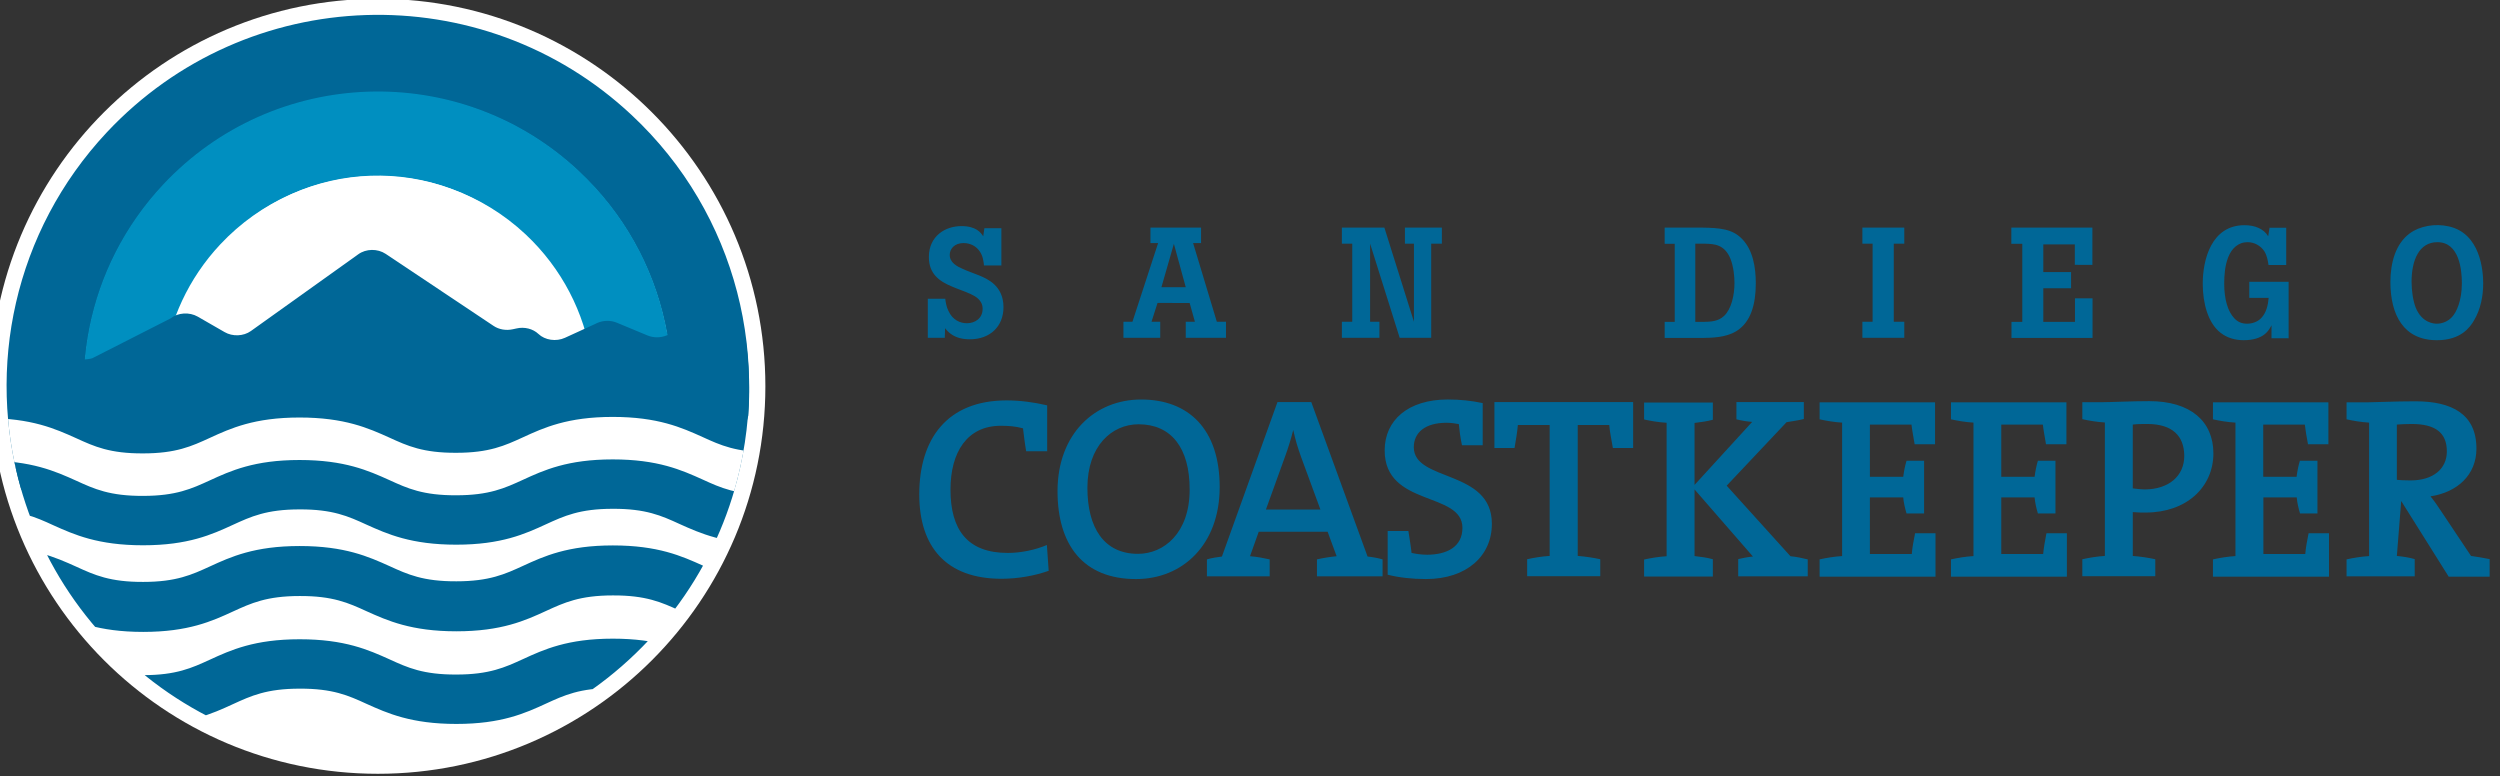 <svg id="Layer_1" xmlns="http://www.w3.org/2000/svg" xmlns:xlink="http://www.w3.org/1999/xlink" viewBox="0 0 1665.2 517"><rect x="0" y="0" width="1665.2" height="517" fill="#333333" stroke="none"/><style>.st0{fill:#006797}.st1{fill:#fff}.st2{fill:#008fc0}</style><path class="st0" d="M241.9 268.1c-1 .2-2.1.4-3.1.6.9.2 1.7.5 2.4.9.2-.5.4-1 .7-1.5m1364.4 14.3c-3.6 0-7 .2-9.8.4v36.8c1.7.2 5 .4 9.1.4 15.1 0 24.2-7.7 24.2-19.3 0-12.7-7.9-18.3-23.5-18.3m24.6 101.5l-31.5-50.2-2.9 36.6c4 .4 8.1 1 11.9 2.1v11.5H1563v-11.3c4.5-1 9.8-1.9 15-2.2v-88.9c-5.2-.3-10.5-1.2-15-2.2V268h13.4c4.5 0 18.4-.7 32.5-.7 24.1 0 40.6 8.4 40.6 31.5 0 17.5-12.7 29.1-30.6 31.8 2.4 2.9 4.8 6.4 6.9 9.6l20.1 30.1c3.6.5 7.9 1.2 12.4 2.1v11.7h-27.4zm-156.9 0v-11.3c4.5-1 9.8-1.9 15-2.2v-88.9c-5.2-.3-10.5-1.2-15-2.2V268h76.9v27.9h-13.6c-.9-4.8-1.7-9.4-2.1-13.1h-27.7v34.8h22.2c.5-3.8 1.2-7.4 2.2-10.7h11.7V342H1532c-1-3.3-1.9-7.2-2.2-10.7h-22.2V369h27.9c.3-4.1 1.2-8.8 2.2-13.8h13.6v28.9H1474zm-43.8-101.5c-3.6 0-6.5 0-9.6.4v42.5c2.7.3 5.5.7 8.3.7 15.6-.2 26-8.8 26-22.4-.1-13.2-7.8-21.2-24.7-21.2m-1 59c-2.6 0-5.7 0-8.6-.3v29.2c5.2.4 10.5 1.2 15 2.2v11.3H1387v-11.3c4.5-1 9.8-1.9 15-2.2v-88.9c-5.2-.3-10.5-1.2-15-2.2v-11.3h13.1c5.5 0 19.8-.7 31.5-.7 27.5 0 42.7 13.4 42.7 34.9-.1 22.5-18 39.3-45.1 39.3m-129.7 42.5v-11.3c4.5-1 9.8-1.9 15-2.2v-88.9c-5.2-.3-10.5-1.2-15-2.2V268h76.9v27.9h-13.6c-.8-4.8-1.7-9.4-2.1-13.1H1333v34.8h22.2c.5-3.8 1.2-7.4 2.2-10.7h11.7V342h-11.7c-1-3.3-1.9-7.2-2.2-10.7H1333V369h27.9c.4-4.1 1.2-8.8 2.2-13.8h13.6v28.9h-77.2zm-87.5 0v-11.3c4.5-1 9.8-1.9 15-2.2v-88.9c-5.2-.3-10.5-1.2-15-2.2V268h76.9v27.9h-13.6c-.8-4.8-1.7-9.4-2.1-13.1h-27.7v34.8h22.2c.5-3.8 1.2-7.4 2.2-10.7h11.7V342h-11.7c-1-3.3-1.9-7.2-2.2-10.7h-22.2V369h27.9c.3-4.1 1.2-8.8 2.2-13.8h13.6v28.9H1212zm-54.2 0v-11.5c3.1-.7 6.5-1.4 9.8-1.7l-38.9-44.7v44.4c3.8.4 8.4 1 12.2 2.1V384h-45.8v-11.3c4.5-1 9.8-1.9 15-2.2v-88.9c-5.2-.3-10.5-1.2-15-2.2v-11.3h45.8v11.5c-3.8 1-8.4 1.7-12.2 2.1V323l38.4-42c-3.4-.2-7.4-.9-10.5-1.7v-11.5h44.9v11.3c-3.6.9-7.9 1.5-11.5 2.1l-39.9 42.3 42.5 47c3.6.3 7.9 1.2 11.5 2.1v11.3h-46.3zm-70.1-85.5h-13.4c-1-6-2.1-11-2.4-15.3h-21v87.2c5.2.4 10.5 1.2 15 2.2v11.3h-48.7v-11.3c4.5-1 9.8-1.9 15-2.2v-87.2H1011c-.3 4.3-1.2 9.3-2.2 15.3h-13.4v-30.6h92.4v30.6zm-137.9 87.3c-9.1 0-18.1-1-25.5-2.9v-29.1h13.8c.8 5.3 1.7 10.3 2.1 14.6 3.1.7 7 1.2 10.3 1.2 13.3 0 23.6-5.3 23.6-17.9 0-24.4-51.8-13.8-51.8-51.6 0-20 15.5-33.9 42.1-33.9 8.3 0 15.5.8 23.2 2.4v28.1h-13.8c-1.1-5-1.7-10-2.1-14.1-1.9-.4-5.3-.9-8.1-.9-14.6 0-21.9 6.7-21.9 16.3 0 23.2 52 14.6 52 50.9.1 21.4-16.7 36.9-43.9 36.9m-83.2-81.4c-2.2-6-3.8-11.5-5.2-17.9-1.5 6-3.4 12.2-5.7 18.4l-12.5 34.6h36.3l-12.9-35.1zm10.6 79.6v-11.3c4-.9 8.8-1.7 13.1-2.1l-6-16.3h-45.9l-5.8 16.3c4.3.3 9.1 1.2 13.1 2.1v11.3h-41.8v-11.3c2.9-.9 6.9-1.5 10-1.9l37-102.9h22.5l37.5 102.9c3.1.3 7 1 10 1.9v11.3h-43.7zM758.4 282.6c-17.9 0-34.1 14.5-34.1 42.3 0 26.3 10.8 44 33.7 44 17.2 0 34.4-13.8 34.4-42.7.1-27.9-12.3-43.6-34-43.6m-1.7 103.1c-35.3 0-52.3-22.9-52.3-58.5 0-38.5 25.1-61.1 55.7-61.1 31.3 0 52.3 19.4 52.3 58.3 0 38.6-24.9 61.3-55.7 61.3m-73.2-85.2c-1-5.7-1.5-10.5-2.1-15.2-5.1-1.4-9.8-1.7-14.8-1.7-22.5 0-33.5 17.7-33.5 42.5 0 26.5 11 42.2 38.2 42.2 8.8 0 18.6-2.1 26-5.3l1.2 17.2c-9.4 3.3-20.3 5.3-31.5 5.3-36.5 0-54.7-21-54.7-56.2 0-36.8 18.4-62.6 58.2-62.6 8.8 0 18.1 1.2 27 3.3v30.6h-14zM618.1 199h11.5c.4 2.8.8 5.5 2.2 8.2 2.7 5.9 7.7 8.1 12.2 8.1 5.4 0 10.5-3.2 10.5-9.6 0-6-5.1-8.5-8.1-9.9-4.1-1.9-8.1-3.1-12.2-4.9-9.1-3.7-15.5-8.9-15.5-19.7 0-13.8 10.7-20.6 21.7-20.6 9.8 0 13 4.4 14.5 6.8l.8-5.4H667v24.8h-11.6c-.2-1.9-.5-6.9-3.7-10.5-2.1-2.5-5.6-4.4-9.9-4.4-6 0-9.2 3.8-9.2 7.9 0 5.1 4.8 7.6 8.4 9.2 3.7 1.7 7.6 3 11.3 4.5 5.2 2.2 16.1 6.7 16.1 21.1 0 12.7-8.8 21.4-22.4 21.4-10.5 0-14.5-4.9-16.5-7.4l-.2 6.4H618v-26zm148.2-37.1v-10.3H800v10.3h-5.3l15.8 52.4h6.1V225h-26.8v-10.7h6.1l-3.5-12.5H771l-4 12.5h5.8V225h-24.5v-10.7h6l17.1-52.4h-5.1zm23.5 29.4l-7.9-28.9-8.3 28.9h16.2zm104-29v-10.7h28.3l19.7 62.7v-52h-6v-10.7h24.6v10.7h-7.1V225h-21l-19.7-62.7v52h6.2V225h-25v-10.7h6.9v-52h-6.9zm215 0v-10.7h24.8c12.2.2 20.3.9 26.7 7.5 7.3 7.4 9.2 19 9.2 29.6 0 14.2-3.4 26-13 31.9-7.1 4.3-16.1 4.4-23 4.5h-24.7v-10.7h6.7v-52h-6.7zm26.7 0h-6.3v52.1h5.4c4.7-.1 9.8-.2 13.8-4 4.8-4.5 6.9-13.7 6.9-22 0-4.2-.6-10.8-2.7-16.1-4-9.7-11-9.8-17.1-10m105-10.7h27.9v10.7h-7v52h7V225h-27.9v-10.7h6.8v-52h-6.8v-10.7zm99.2 10.7v-10.7h54v24.8H1382v-13.6h-21v18.4h18.5V192H1361v22.4h21.1v-15.7h11.7v26.4h-54v-10.7h7.2v-52h-7.3zm173.3 62.8v-8.5c-1.5 3.1-4.9 10-18.6 10-5.5 0-11-1.5-15.4-5-8.4-6.6-11.8-19.8-11.8-32.7 0-15.8 5.7-38.9 27.8-38.9 6.8 0 12.8 2.3 15.8 7.4l.9-5.7h11.1v24.8H1511c-.4-2.7-.9-6.1-2.8-9.2-2.5-3.7-6.7-6-11.1-6-6.3 0-10.7 4.2-13 10.2-2.1 5.5-2.6 11.6-2.6 17.5 0 10.1 2.3 18.5 6.9 23.2 2.3 2.3 4.8 3.4 8.3 3.4 3.5 0 7-1.2 9.4-3.7 3.4-3.5 4.6-8.6 5-13.5h-12.9v-10.7h26.2v37.6H1513zm79.2-37.2c0-13 3.5-25.5 12.8-32.4 6.8-5 16.9-6.8 26.1-4.7 21.1 4.7 22.9 29.6 22.9 37.9 0 8.6-1.7 17.3-6.1 24.7-2.6 4.5-8.7 13.2-24.6 13.2-22.4.1-31.1-17-31.1-38.7m47.6.7c0-9.1-1.8-27.3-16.3-27.3-12.2 0-17.2 12-17.2 26.4 0 5.6.9 12.5 2.8 17.3 4.2 10.2 12.2 10.6 14 10.6 3.9 0 7.6-1.7 10.1-4.4 3-3.2 6.6-10.8 6.6-22.6"/><path class="st1" d="M-6.3 257.2c0-142.5 115.5-258 258-258s258.1 115.5 258.1 258.1c0 142.5-115.5 258.1-258.1 258.1s-258-115.7-258-258.2"/><path class="st0" d="M434.2 327.7c18.2.4 36.3.2 54.5.2 25.9-87 2.8-185.1-68-251.3C321-16.7 164.5-11.5 71.1 88.2c-61.8 66.1-80.4 157-56.9 238 17.4-2.6 35-4.2 52.8-4.7-23.1-66.4-9.5-143.1 41.9-198 73.8-78.9 197.6-83 276.5-9.2 60 56.2 76.7 141.2 48.8 213.4"/><path class="st2" d="M374.7 323.4c1.2.2 2.9.4 2.5.3.6.1 1.2.1 1.7.2 1.6.2 3.1.4 4.7.5 3.4.4 6.8.7 10.1 1 6.5.5 13 .9 19.5 1.3 7.1.3 14.2.6 21.2.7 27.9-72.3 11.2-157.4-48.9-213.6-79-73.9-202.9-69.8-276.9 9.2-51.5 55-65.1 131.8-42 198.3 3.5-.1 7.1-.2 10.6-.2 16.6 0 33.1-.5 49.7-.7-26-51-18.9-114.9 22.5-159.1 52.8-56.4 141.3-59.4 197.7-6.6 47.7 44.3 57.3 114 27.6 168.7"/><path class="st1" d="M296.4 336.5c3.9 0 7.7-.2 11.5-.5 1.8-.2 3.5-.4 5.3-.6.3 0 .8-.1 1.1-.1l1.8-.3c7.2-1.1 14.3-2.4 21.5-3.5 13.1-2 26.3-3.6 39.5-1.9 0 0 .5.1 1.2.2 30.5-56.2 20.6-127.9-28.2-173.7-58-54.3-149.1-51.3-203.4 6.7-42.6 45.5-49.9 111.2-23.2 163.7 21.7-.4 43.3-.4 64.9 1 20.5 1.3 36.5 3.9 56.9 6.1 14.5 1.5 29 3.1 43.5 5.2 2.3-1.5 4.9-2.3 7.6-2.3"/><defs><path id="SVGID_1_" d="M71.1 91.2C-22.2 191-17 347.5 82.7 440.8c99.7 93.3 256.3 88.1 349.6-11.6 93.3-99.7 88.1-256.3-11.6-349.6C373 35 312.3 12.9 251.8 12.9c-66.1 0-132 26.3-180.7 78.3"/></defs><clipPath id="SVGID_2_"><use xlink:href="#SVGID_1_" overflow="visible"/></clipPath><path d="M504.6 244.9c-.5-5.3-.3-11.1-.3-17l-29.4-7.9c-4.4-3.8-11.2-4.8-16.9-2.4l-13.9 5.8c-4.1 1.7-8.9 1.7-12.9 0L411 215c-4.2-1.8-9.2-1.7-13.4.2l-1.2.6-20.1 9.2c-5.9 2.7-13.3 1.6-17.7-2.6-3.6-3.4-9.3-4.9-14.7-3.6l-2.3.5c-4.5 1-9.2.2-12.8-2.2l-71.9-48c-5.4-3.6-13.1-3.5-18.3.3l-71.5 51.1c-4.9 3.5-12.2 3.8-17.5.7l-17.9-10.3c-5.6-3.2-13.2-2.7-18.1 1.2l-51.5 26.2c-2.6 2.1-28 1.7-47.9 1.2 3.6 5.8 5.8 12.6 6.1 19.8.1 2.4-.1 4.7-.5 6.9.2 1.5.4 3 .5 4.6.3 7.1-1.8 13.9-5.6 19.7 19.3 1.8 33.2 18.1 34.1 37.3.2 3.5-.3 6.9-1.2 10.2 1.3 0 2.6.1 3.9.1 2.2.6 4.5 1.1 6.5 1.6 14.2 3.6 33.3-6 47.9-3.6 8.6 1.4 16.8 3.7 24.8 6.3 1.9-.9 3.9-1.4 6.1-1.2.5 0 1 .1 1.5.1 2.7-3.3 6.6-5.4 11.1-5.1h.4c10.5.6 21.2-.8 31.7-2 25.4-3 50.8-7.2 76.5-7.4 21.1-.2 44.4 2.1 60 16.9 2.7.2 5.3.5 8 .8 3.6.4 7.2.7 10.9.9.7-.5 1.5-1 2.2-1.5 9.5-6.9 18.6-14.4 28.2-21.1 10.6-7.4 23.7-14.4 37-13.2 14.9 1.3 24.3 12.2 35.4 20.9.1.1.2.2.4.3 8.7 1.2 17.4 2.8 26 4.9-.1-.6-.1-1.3-.1-1.9-.8-16.9 12.2-31.7 27.9-36.1 1-17.3 12.3-36.1 10.7-52.8" clip-path="url(#SVGID_2_)" fill="#006797"/><defs><path id="SVGID_3_" d="M71.1 88.2C-22.2 188-17 344.5 82.7 437.8c99.7 93.3 256.3 88.1 349.6-11.6 93.3-99.7 88.1-256.3-11.6-349.6C373 32 312.3 9.9 251.8 9.9c-66.1 0-132 26.3-180.7 78.3"/></defs><clipPath id="SVGID_4_"><use xlink:href="#SVGID_3_" overflow="visible"/></clipPath><path d="M512.5 334.1c-30.1 0-45.9-7.1-59.9-13.4-12-5.5-22.4-10.2-44.5-10.1-22 0-32.4 4.8-44.4 10.3-13.9 6.4-29.7 13.6-59.8 13.6-30.1 0-45.9-7.1-59.9-13.4-12-5.5-22.4-10.2-44.5-10.1-22 0-32.4 4.8-44.4 10.3-13.9 6.4-29.7 13.6-59.8 13.6-30.1 0-45.9-7.1-59.9-13.4-12-5.5-22.4-10.2-44.5-10.1v-32.9c30.1 0 45.9 7.1 59.9 13.4 12 5.5 22.4 10.2 44.5 10.1 22 0 32.4-4.8 44.4-10.3 13.9-6.4 29.7-13.6 59.8-13.6 30.1 0 45.9 7.1 59.9 13.4 12 5.5 22.4 10.2 44.5 10.1 22 0 32.4-4.8 44.4-10.3 13.9-6.4 29.7-13.6 59.8-13.6 30.1 0 45.9 7.1 59.9 13.4 12 5.5 22.4 10.2 44.5 10.1v32.9z" clip-path="url(#SVGID_4_)" fill="#fff"/><path d="M512.6 481.8c-30.1 0-45.9-7.1-59.9-13.4-12-5.5-22.4-10.2-44.5-10.1-22 0-32.4 4.8-44.4 10.3-13.9 6.4-29.7 13.6-59.8 13.6-30.1 0-45.9-7.1-59.9-13.4-12-5.5-22.4-10.2-44.5-10.1-22 0-32.4 4.8-44.4 10.3-13.9 6.4-29.7 13.6-59.8 13.6-30.1 0-45.9-7.1-59.9-13.4-12-5.5-22.4-10.2-44.5-10.1v-32.9c30.1 0 45.9 7.1 59.9 13.4 12 5.5 22.4 10.2 44.5 10.1 22 0 32.4-4.8 44.4-10.3 13.9-6.4 29.7-13.6 59.8-13.6 30.1 0 45.9 7.1 59.9 13.4 12 5.5 22.4 10.2 44.5 10.1 22 0 32.4-4.8 44.4-10.3 13.9-6.4 29.7-13.6 59.8-13.6 30.1 0 45.9 7.1 59.9 13.4 12 5.5 22.4 10.2 44.5 10.1v32.9zm0-61.7c-30.1 0-45.9-7.1-59.9-13.4-12-5.5-22.4-10.2-44.5-10.1-22 0-32.4 4.8-44.4 10.3-13.9 6.4-29.7 13.6-59.8 13.6-30.1 0-45.9-7.1-59.9-13.4-12-5.5-22.4-10.2-44.5-10.1-22 0-32.4 4.8-44.4 10.3-13.9 6.4-29.7 13.6-59.8 13.6-30.1 0-45.9-7.1-59.9-13.4C23.4 401.7 13 397-9 397v-32.9c30.1 0 45.9 7.1 59.9 13.4 12 5.5 22.4 10.2 44.5 10.1 22 0 32.4-4.8 44.4-10.3 13.9-6.4 29.7-13.6 59.8-13.6 30.1 0 45.9 7.1 59.9 13.4 12 5.5 22.4 10.2 44.5 10.1 22 0 32.4-4.8 44.4-10.3 13.9-6.4 29.7-13.6 59.8-13.6 30.1 0 45.9 7.1 59.9 13.4 12 5.5 22.4 10.2 44.5 10.1v33.3zm-.1-57.7c-30.1 0-45.9-7.1-59.9-13.4-12-5.5-22.4-10.2-44.5-10.1-22 0-32.4 4.8-44.4 10.3-13.9 6.4-29.7 13.6-59.8 13.6-30.1 0-45.9-7.1-59.9-13.4-12-5.5-22.4-10.2-44.5-10.1-22 0-32.4 4.8-44.4 10.3-13.9 6.4-29.7 13.6-59.8 13.6-30.1 0-45.9-7.1-59.9-13.4-12-5.5-22.4-10.2-44.5-10.1v-32.9c30.1 0 45.9 7.1 59.9 13.4 12 5.5 22.4 10.2 44.5 10.1 22 0 32.4-4.8 44.4-10.3 13.9-6.4 29.7-13.6 59.8-13.6 30.1 0 45.9 7.1 59.9 13.4 12 5.5 22.4 10.2 44.5 10.1 22 0 32.4-4.8 44.4-10.3 13.9-6.4 29.7-13.6 59.8-13.6 30.1 0 45.9 7.1 59.9 13.4 12 5.5 22.4 10.2 44.5 10.1v32.9z" clip-path="url(#SVGID_4_)" fill="#006797"/><path class="st0" d="M228.4-549.5c-1 .2-2.1.4-3.1.6.9.2 1.7.5 2.4.9.1-.5.4-1 .7-1.5"/><path class="st1" d="M1592.8-535.1c-3.6 0-7 .2-9.8.4v36.8c1.7.2 5 .4 9.1.4 15.1 0 24.2-7.7 24.2-19.3 0-12.8-7.9-18.3-23.5-18.3m24.6 101.5l-31.5-50.2-2.9 36.6c4 .4 8.1 1 11.9 2.1v11.5h-45.4V-445c4.5-1 9.8-1.9 15-2.2v-88.9c-5.2-.3-10.5-1.2-15-2.2v-11.3h13.4c4.5 0 18.4-.7 32.5-.7 24.1 0 40.6 8.4 40.6 31.5 0 17.5-12.7 29.1-30.6 31.8 2.4 2.9 4.8 6.4 6.9 9.6l20.1 30.1c3.6.5 7.9 1.2 12.4 2.1v11.7h-27.4zm-156.9 0V-445c4.5-1 9.8-1.9 15-2.2v-88.9c-5.2-.3-10.5-1.2-15-2.2v-11.3h76.9v27.9h-13.6c-.9-4.8-1.7-9.4-2.1-13.1H1494v34.8h22.2c.5-3.8 1.2-7.4 2.2-10.7h11.7v35.1h-11.7c-1-3.3-1.9-7.2-2.2-10.7H1494v37.7h27.9c.3-4.1 1.2-8.8 2.2-13.8h13.6v28.9h-77.2zm-43.8-101.5c-3.6 0-6.5 0-9.6.4v42.5c2.7.3 5.5.7 8.3.7 15.6-.2 26-8.8 26-22.4-.1-13.3-7.8-21.2-24.7-21.2m-1 59c-2.6 0-5.7 0-8.6-.3v29.2c5.2.4 10.5 1.2 15 2.2v11.3h-48.5V-445c4.5-1 9.8-1.9 15-2.2v-88.9c-5.2-.3-10.5-1.2-15-2.2v-11.3h13.1c5.5 0 19.8-.7 31.5-.7 27.5 0 42.7 13.4 42.7 34.9-.2 22.4-18.1 39.3-45.2 39.3M1286-433.6V-445c4.5-1 9.8-1.9 15-2.2v-88.9c-5.2-.3-10.5-1.2-15-2.2v-11.3h76.9v27.9h-13.6c-.8-4.8-1.7-9.4-2.1-13.1h-27.7v34.8h22.2c.5-3.8 1.2-7.4 2.2-10.7h11.7v35.1H1344c-1-3.3-1.9-7.2-2.2-10.7h-22.2v37.7h27.9c.4-4.1 1.2-8.8 2.2-13.8h13.6v28.9H1286zm-87.5 0V-445c4.5-1 9.8-1.9 15-2.2v-88.9c-5.2-.3-10.5-1.2-15-2.2v-11.3h76.9v27.9h-13.6c-.8-4.8-1.7-9.4-2.1-13.1H1232v34.8h22.2c.5-3.8 1.2-7.4 2.2-10.7h11.7v35.1h-11.7c-1-3.3-1.9-7.2-2.2-10.7H1232v37.7h27.9c.3-4.1 1.2-8.8 2.2-13.8h13.6v28.9h-77.2zm-54.2 0v-11.5c3.1-.7 6.5-1.4 9.8-1.7l-38.9-44.7v44.4c3.8.4 8.4 1 12.2 2.1v11.5h-45.8V-445c4.5-1 9.8-1.9 15-2.2v-88.9c-5.2-.3-10.5-1.2-15-2.2v-11.3h45.8v11.5c-3.8 1-8.4 1.7-12.2 2.1v41.6l38.4-42c-3.4-.2-7.4-.9-10.5-1.7v-11.5h44.9v11.3c-3.6.9-7.9 1.5-11.5 2.1l-39.9 42.3 42.5 47c3.6.3 7.9 1.2 11.5 2.1v11.3h-46.3zm-70.1-85.5h-13.4c-1-6-2.1-11-2.4-15.3h-21v87.2c5.2.4 10.5 1.2 15 2.2v11.3h-48.7V-445c4.5-1 9.8-1.9 15-2.2v-87.2h-21.2c-.3 4.3-1.2 9.3-2.2 15.3h-13.4v-30.6h92.4v30.6zm-137.9 87.2c-9.1 0-18.1-1-25.5-2.9v-29.1h13.8c.8 5.3 1.7 10.3 2.1 14.6 3.1.7 7 1.2 10.3 1.2 13.3 0 23.6-5.3 23.6-17.9 0-24.4-51.8-13.8-51.8-51.6 0-20 15.5-33.9 42.1-33.9 8.3 0 15.5.8 23.2 2.4v28.1h-13.8c-1.1-5-1.7-10-2.1-14.1-1.9-.4-5.3-.9-8.1-.9-14.6 0-21.9 6.7-21.9 16.3 0 23.2 52 14.6 52 50.9.1 21.4-16.7 36.9-43.9 36.9m-83.2-81.4c-2.2-6-3.8-11.5-5.2-17.9-1.5 6-3.4 12.2-5.7 18.4l-12.5 34.6H866l-12.9-35.1zm10.6 79.7V-445c4-.9 8.8-1.7 13.1-2.1l-6-16.3h-45.9l-5.8 16.3c4.3.3 9.1 1.2 13.1 2.1v11.3h-41.8V-445c2.9-.9 6.9-1.5 10-1.9l37-102.9h22.5l37.5 102.9c3.1.3 7 1 10 1.9v11.3h-43.7zM744.9-535c-17.9 0-34.1 14.5-34.1 42.3 0 26.3 10.8 44 33.7 44 17.2 0 34.4-13.8 34.4-42.7.1-27.9-12.3-43.6-34-43.6m-1.7 103.1c-35.3 0-52.3-22.9-52.3-58.5 0-38.5 25.1-61.1 55.7-61.1 31.3 0 52.3 19.4 52.3 58.3 0 38.6-24.9 61.3-55.7 61.3M670-517.1c-1-5.7-1.5-10.5-2.1-15.2-5.1-1.4-9.8-1.7-14.8-1.7-22.5 0-33.5 17.7-33.5 42.5 0 26.5 11 42.2 38.2 42.2 8.8 0 18.6-2.1 26-5.3l1.2 17.2c-9.4 3.3-20.3 5.3-31.5 5.3-36.5 0-54.7-21-54.7-56.2 0-36.8 18.4-62.6 58.2-62.6 8.8 0 18.1 1.2 27 3.3v30.6h-14zm-65.4-101.5h11.5c.4 2.8.8 5.5 2.2 8.2 2.7 5.9 7.7 8.1 12.2 8.1 5.4 0 10.5-3.2 10.5-9.6 0-6-5.1-8.5-8.1-9.9-4.1-1.9-8.1-3.1-12.2-4.9-9.1-3.7-15.5-8.9-15.5-19.7 0-13.8 10.7-20.6 21.7-20.6 9.8 0 13 4.4 14.5 6.8l.8-5.4h11.2v24.8h-11.6c-.2-1.9-.5-6.9-3.7-10.5-2.1-2.5-5.6-4.4-9.9-4.4-6 0-9.2 3.8-9.2 7.9 0 5.1 4.8 7.6 8.4 9.2 3.7 1.7 7.6 3 11.3 4.5 5.2 2.2 16.1 6.7 16.1 21.1 0 12.7-8.8 21.4-22.4 21.4-10.5 0-14.5-4.9-16.5-7.4l-.2 6.4h-11.3v-26zm148.2-37.1V-666h33.7v10.3h-5.3l15.8 52.4h6.1v10.7h-26.8v-10.7h6.1l-3.5-12.5h-21.4l-4 12.5h5.8v10.7h-24.5v-10.7h6l17.1-52.4h-5.1zm23.5 29.4l-7.9-28.9-8.3 28.9h16.2zm104-28.9V-666h28.3l19.7 62.7v-52h-6V-666h24.6v10.7h-7.1v62.7h-21L899-655.2v52h6.2v10.7h-25v-10.7h6.9v-52h-6.8zm215 0V-666h24.8c12.2.2 20.3.9 26.7 7.5 7.3 7.4 9.2 19 9.2 29.6 0 14.2-3.4 26-13 31.9-7.1 4.3-16.1 4.4-23 4.5h-24.7v-10.7h6.7v-52h-6.7zm26.7 0h-6.3v52.1h5.4c4.7-.1 9.8-.2 13.8-4 4.8-4.5 6.9-13.7 6.9-22 0-4.2-.6-10.8-2.7-16.1-4.1-9.8-11-9.9-17.1-10m105-10.8h27.9v10.7h-7v52h7v10.7H1227v-10.7h6.8v-52h-6.8V-666zm99.2 10.8V-666h54v24.8h-11.7v-13.6h-21.1v18.4h18.5v10.8h-18.5v22.4h21.1v-15.7h11.7v26.4h-54v-10.7h7.2v-52h-7.2zm173.3 62.7v-8.5c-1.5 3.1-4.9 10-18.6 10-5.5 0-11-1.5-15.4-5-8.4-6.6-11.8-19.8-11.8-32.7 0-15.8 5.7-38.9 27.8-38.9 6.8 0 12.8 2.3 15.8 7.4l.9-5.7h11.1v24.8h-11.9c-.4-2.7-.9-6.1-2.8-9.2-2.5-3.7-6.7-6-11.1-6-6.3 0-10.7 4.2-13 10.2-2.1 5.5-2.6 11.6-2.6 17.5 0 10.1 2.3 18.5 6.9 23.2 2.3 2.3 4.8 3.4 8.3 3.4 3.5 0 7-1.2 9.4-3.7 3.4-3.5 4.6-8.6 5-13.5h-12.9v-10.7h26.2v37.6h-11.3zm79.2-37.1c0-13 3.5-25.5 12.8-32.4 6.8-5 16.9-6.8 26.1-4.7 21.1 4.7 22.9 29.6 22.9 37.9 0 8.6-1.7 17.3-6.1 24.7-2.6 4.5-8.7 13.2-24.6 13.2-22.4 0-31.1-17.1-31.1-38.7m47.6.6c0-9.1-1.8-27.3-16.3-27.3-12.2 0-17.2 12-17.2 26.4 0 5.6.9 12.5 2.8 17.3 4.2 10.2 12.2 10.6 14 10.6 3.9 0 7.6-1.7 10.1-4.4 3-3.2 6.6-10.8 6.6-22.6M-19.8-560.4c0-142.5 115.5-258.1 258.1-258.1S496.4-703 496.4-560.4c0 142.5-115.5 258.1-258.1 258.1S-19.8-417.9-19.8-560.4"/><path class="st0" d="M420.7-489.8c18.2.4 36.3.2 54.5.2 25.9-87 2.8-185.1-68-251.3-99.7-93.3-256.3-88.1-349.6 11.6-61.8 66.1-80.4 157-56.9 238 17.4-2.6 35-4.2 52.8-4.7-23.1-66.4-9.5-143.1 41.9-198 73.8-78.9 197.6-83 276.5-9.2 60 56.1 76.7 141.1 48.8 213.4"/><path class="st2" d="M361.2-494.2c1.2.2 2.9.4 2.5.3.6.1 1.2.1 1.7.2 1.6.2 3.1.4 4.7.5 3.4.4 6.8.7 10.1 1 6.5.5 13 .9 19.5 1.3 7.1.3 14.2.6 21.2.7 27.9-72.3 11.2-157.4-48.9-213.6-79-73.9-202.9-69.8-276.9 9.2-51.5 55-65.1 131.8-42 198.3 3.5-.1 7.1-.2 10.6-.2 16.6 0 33.1-.5 49.7-.7-26-51-18.9-114.9 22.5-159.1 52.8-56.4 141.3-59.4 197.7-6.6 47.7 44.3 57.3 114.1 27.6 168.7"/><path class="st1" d="M282.8-481.1c3.9 0 7.7-.2 11.5-.5 1.8-.2 3.5-.4 5.3-.6.3 0 .8-.1 1.1-.1l1.8-.3c7.2-1.1 14.3-2.4 21.5-3.5 13.1-2 26.3-3.6 39.5-1.9 0 0 .5.1 1.2.2 30.5-56.2 20.6-127.9-28.2-173.7-58-54.3-149.1-51.3-203.4 6.7-42.5 45.5-49.8 111.3-23.1 163.7 21.7-.4 43.3-.4 64.9 1 20.5 1.3 36.5 3.9 56.9 6.1 14.5 1.5 29 3.1 43.5 5.2 2.3-1.4 4.9-2.3 7.5-2.3"/><defs><path id="SVGID_5_" d="M57.6-726.4c-93.3 99.7-88.1 256.3 11.6 349.6 99.7 93.3 256.3 88.1 349.6-11.6 93.3-99.7 88.1-256.3-11.6-349.6-47.7-44.6-108.4-66.7-168.9-66.7-66.1 0-132 26.3-180.7 78.3"/></defs><clipPath id="SVGID_6_"><use xlink:href="#SVGID_5_" overflow="visible"/></clipPath><path d="M491.1-572.7c-.5-5.3-.3-11.1-.3-17l-29.4-7.9c-4.4-3.8-11.2-4.8-16.9-2.4l-13.9 5.8c-4.1 1.7-8.9 1.7-12.9 0l-20.2-8.4c-4.2-1.8-9.2-1.7-13.4.2l-1.2.6-20.1 9.2c-5.9 2.7-13.3 1.6-17.7-2.6-3.6-3.4-9.3-4.9-14.7-3.6l-2.3.5c-4.5 1-9.2.2-12.8-2.2l-71.9-48c-5.4-3.6-13.1-3.5-18.3.3l-71.5 51.1c-4.9 3.5-12.2 3.8-17.5.7l-17.9-10.3c-5.6-3.2-13.2-2.7-18.1 1.2l-51.5 26.2c-2.6 2.1-28 1.7-47.9 1.2 3.6 5.8 5.8 12.6 6.1 19.8.1 2.4-.1 4.7-.5 6.9.2 1.5.4 3 .5 4.6.3 7.1-1.8 13.9-5.6 19.7 19.3 1.8 33.2 18.1 34.1 37.3.2 3.5-.3 6.9-1.2 10.2 1.3 0 2.6.1 3.9.1 2.2.6 4.5 1.1 6.5 1.6 14.2 3.6 33.3-6 47.9-3.6 8.6 1.4 16.8 3.7 24.8 6.3 1.9-.9 3.9-1.4 6.1-1.2.5 0 1 .1 1.5.1 2.7-3.3 6.6-5.4 11.1-5.1h.4c10.5.6 21.2-.8 31.7-2 25.4-3 50.8-7.2 76.5-7.4 21.1-.2 44.4 2.1 60 16.9 2.7.2 5.3.5 8 .8 3.6.4 7.2.7 10.9.9.7-.5 1.5-1 2.2-1.5 9.5-6.9 18.6-14.4 28.2-21.1 10.6-7.4 23.7-14.4 37-13.2 14.9 1.3 24.3 12.2 35.4 20.9.1.1.2.2.4.3 8.7 1.2 17.4 2.8 26 4.9-.1-.6-.1-1.3-.1-1.9-.8-16.9 12.2-31.7 27.9-36.1 1-17.3 12.3-36.1 10.7-52.8" clip-path="url(#SVGID_6_)" fill="#006797"/><defs><path id="SVGID_7_" d="M57.6-729.4c-93.3 99.7-88.1 256.3 11.6 349.6 99.7 93.3 256.3 88.1 349.6-11.6 93.3-99.7 88.1-256.3-11.6-349.6-47.7-44.6-108.4-66.7-168.9-66.7-66.1 0-132 26.3-180.7 78.3"/></defs><clipPath id="SVGID_8_"><use xlink:href="#SVGID_7_" overflow="visible"/></clipPath><path d="M499-483.5c-30.1 0-45.9-7.1-59.9-13.4-12-5.5-22.4-10.2-44.5-10.1-22 0-32.4 4.8-44.4 10.3-13.9 6.4-29.7 13.6-59.8 13.6-30.1 0-45.9-7.1-59.9-13.4-12-5.5-22.4-10.2-44.5-10.1-22 0-32.4 4.8-44.4 10.3-13.9 6.4-29.7 13.6-59.8 13.6-30.1 0-45.9-7.1-59.9-13.4-12-5.5-22.4-10.2-44.5-10.1v-32.9c30.1 0 45.9 7.1 59.9 13.4 12 5.5 22.4 10.2 44.5 10.1 22 0 32.4-4.8 44.4-10.3 13.9-6.4 29.7-13.6 59.8-13.6 30.1 0 45.9 7.1 59.9 13.4 12 5.5 22.4 10.2 44.5 10.1 22 0 32.4-4.8 44.4-10.3 13.9-6.4 29.7-13.6 59.8-13.6 30.1 0 45.9 7.1 59.9 13.4 12 5.5 22.4 10.2 44.5 10.1v32.9z" clip-path="url(#SVGID_8_)" fill="#fff"/><path d="M499.1-335.8c-30.1 0-45.9-7.1-59.9-13.4-12-5.5-22.4-10.2-44.5-10.1-22 0-32.4 4.8-44.4 10.3-13.9 6.4-29.7 13.6-59.8 13.6-30.1 0-45.9-7.1-59.9-13.4-12-5.5-22.4-10.2-44.5-10.1-22 0-32.4 4.8-44.4 10.3-13.9 6.4-29.7 13.6-59.8 13.6-30.1 0-45.9-7.1-59.9-13.4-12-5.5-22.4-10.2-44.5-10.1v-32.9c30.1 0 45.9 7.1 59.9 13.4 12 5.5 22.4 10.2 44.5 10.1 22 0 32.4-4.8 44.4-10.3 13.9-6.4 29.7-13.6 59.8-13.6 30.1 0 45.9 7.1 59.9 13.4 12 5.5 22.4 10.2 44.5 10.1 22 0 32.4-4.8 44.4-10.3 13.9-6.4 29.7-13.6 59.8-13.6 30.1 0 45.9 7.1 59.9 13.4 12 5.5 22.4 10.2 44.5 10.1v32.9zm0-61.7c-30.1 0-45.9-7.1-59.9-13.4-12-5.5-22.4-10.2-44.5-10.1-22 0-32.4 4.8-44.4 10.3-13.9 6.4-29.7 13.6-59.8 13.6-30.1 0-45.9-7.1-59.9-13.4-12-5.5-22.4-10.2-44.5-10.1-22 0-32.4 4.8-44.4 10.3-13.9 6.1-29.7 13.3-59.9 13.3-30.1 0-45.9-7.1-59.9-13.4-12-5.5-22.4-10.2-44.5-10.1v-32.9c30.1 0 45.9 7.1 59.9 13.4 12 5.5 22.4 10.2 44.5 10.1 22 0 32.4-4.8 44.4-10.3 13.9-6.4 29.7-13.6 59.8-13.6 30.1 0 45.9 7.1 59.9 13.4 12 5.5 22.4 10.2 44.5 10.1 22 0 32.4-4.8 44.4-10.3 13.9-6.4 29.7-13.6 59.8-13.6 30.1 0 45.9 7.1 59.9 13.4 12 5.5 22.4 10.2 44.5 10.1l.1 33.2zm-.1-57.7c-30.1 0-45.9-7.1-59.9-13.4-12-5.5-22.4-10.2-44.5-10.1-22 0-32.4 4.8-44.4 10.3-13.9 6.4-29.7 13.6-59.8 13.6-30.1 0-45.9-7.1-59.9-13.4-12-5.5-22.4-10.2-44.5-10.1-22 0-32.4 4.8-44.4 10.3-13.9 6.4-29.7 13.6-59.8 13.6-30.1 0-45.9-7.1-59.9-13.4-12-5.5-22.4-10.2-44.5-10.1v-32.9c30.1 0 45.9 7.1 59.9 13.4 12 5.5 22.4 10.2 44.5 10.1 22 0 32.4-4.8 44.4-10.3 13.9-6.4 29.7-13.6 59.8-13.6 30.1 0 45.9 7.1 59.9 13.4 12 5.5 22.4 10.2 44.5 10.1 22 0 32.4-4.8 44.4-10.3 13.9-6.4 29.7-13.6 59.8-13.6 30.1 0 45.9 7.1 59.9 13.4 12 5.5 22.4 10.2 44.5 10.1v32.9z" clip-path="url(#SVGID_8_)" fill="#006797"/></svg>